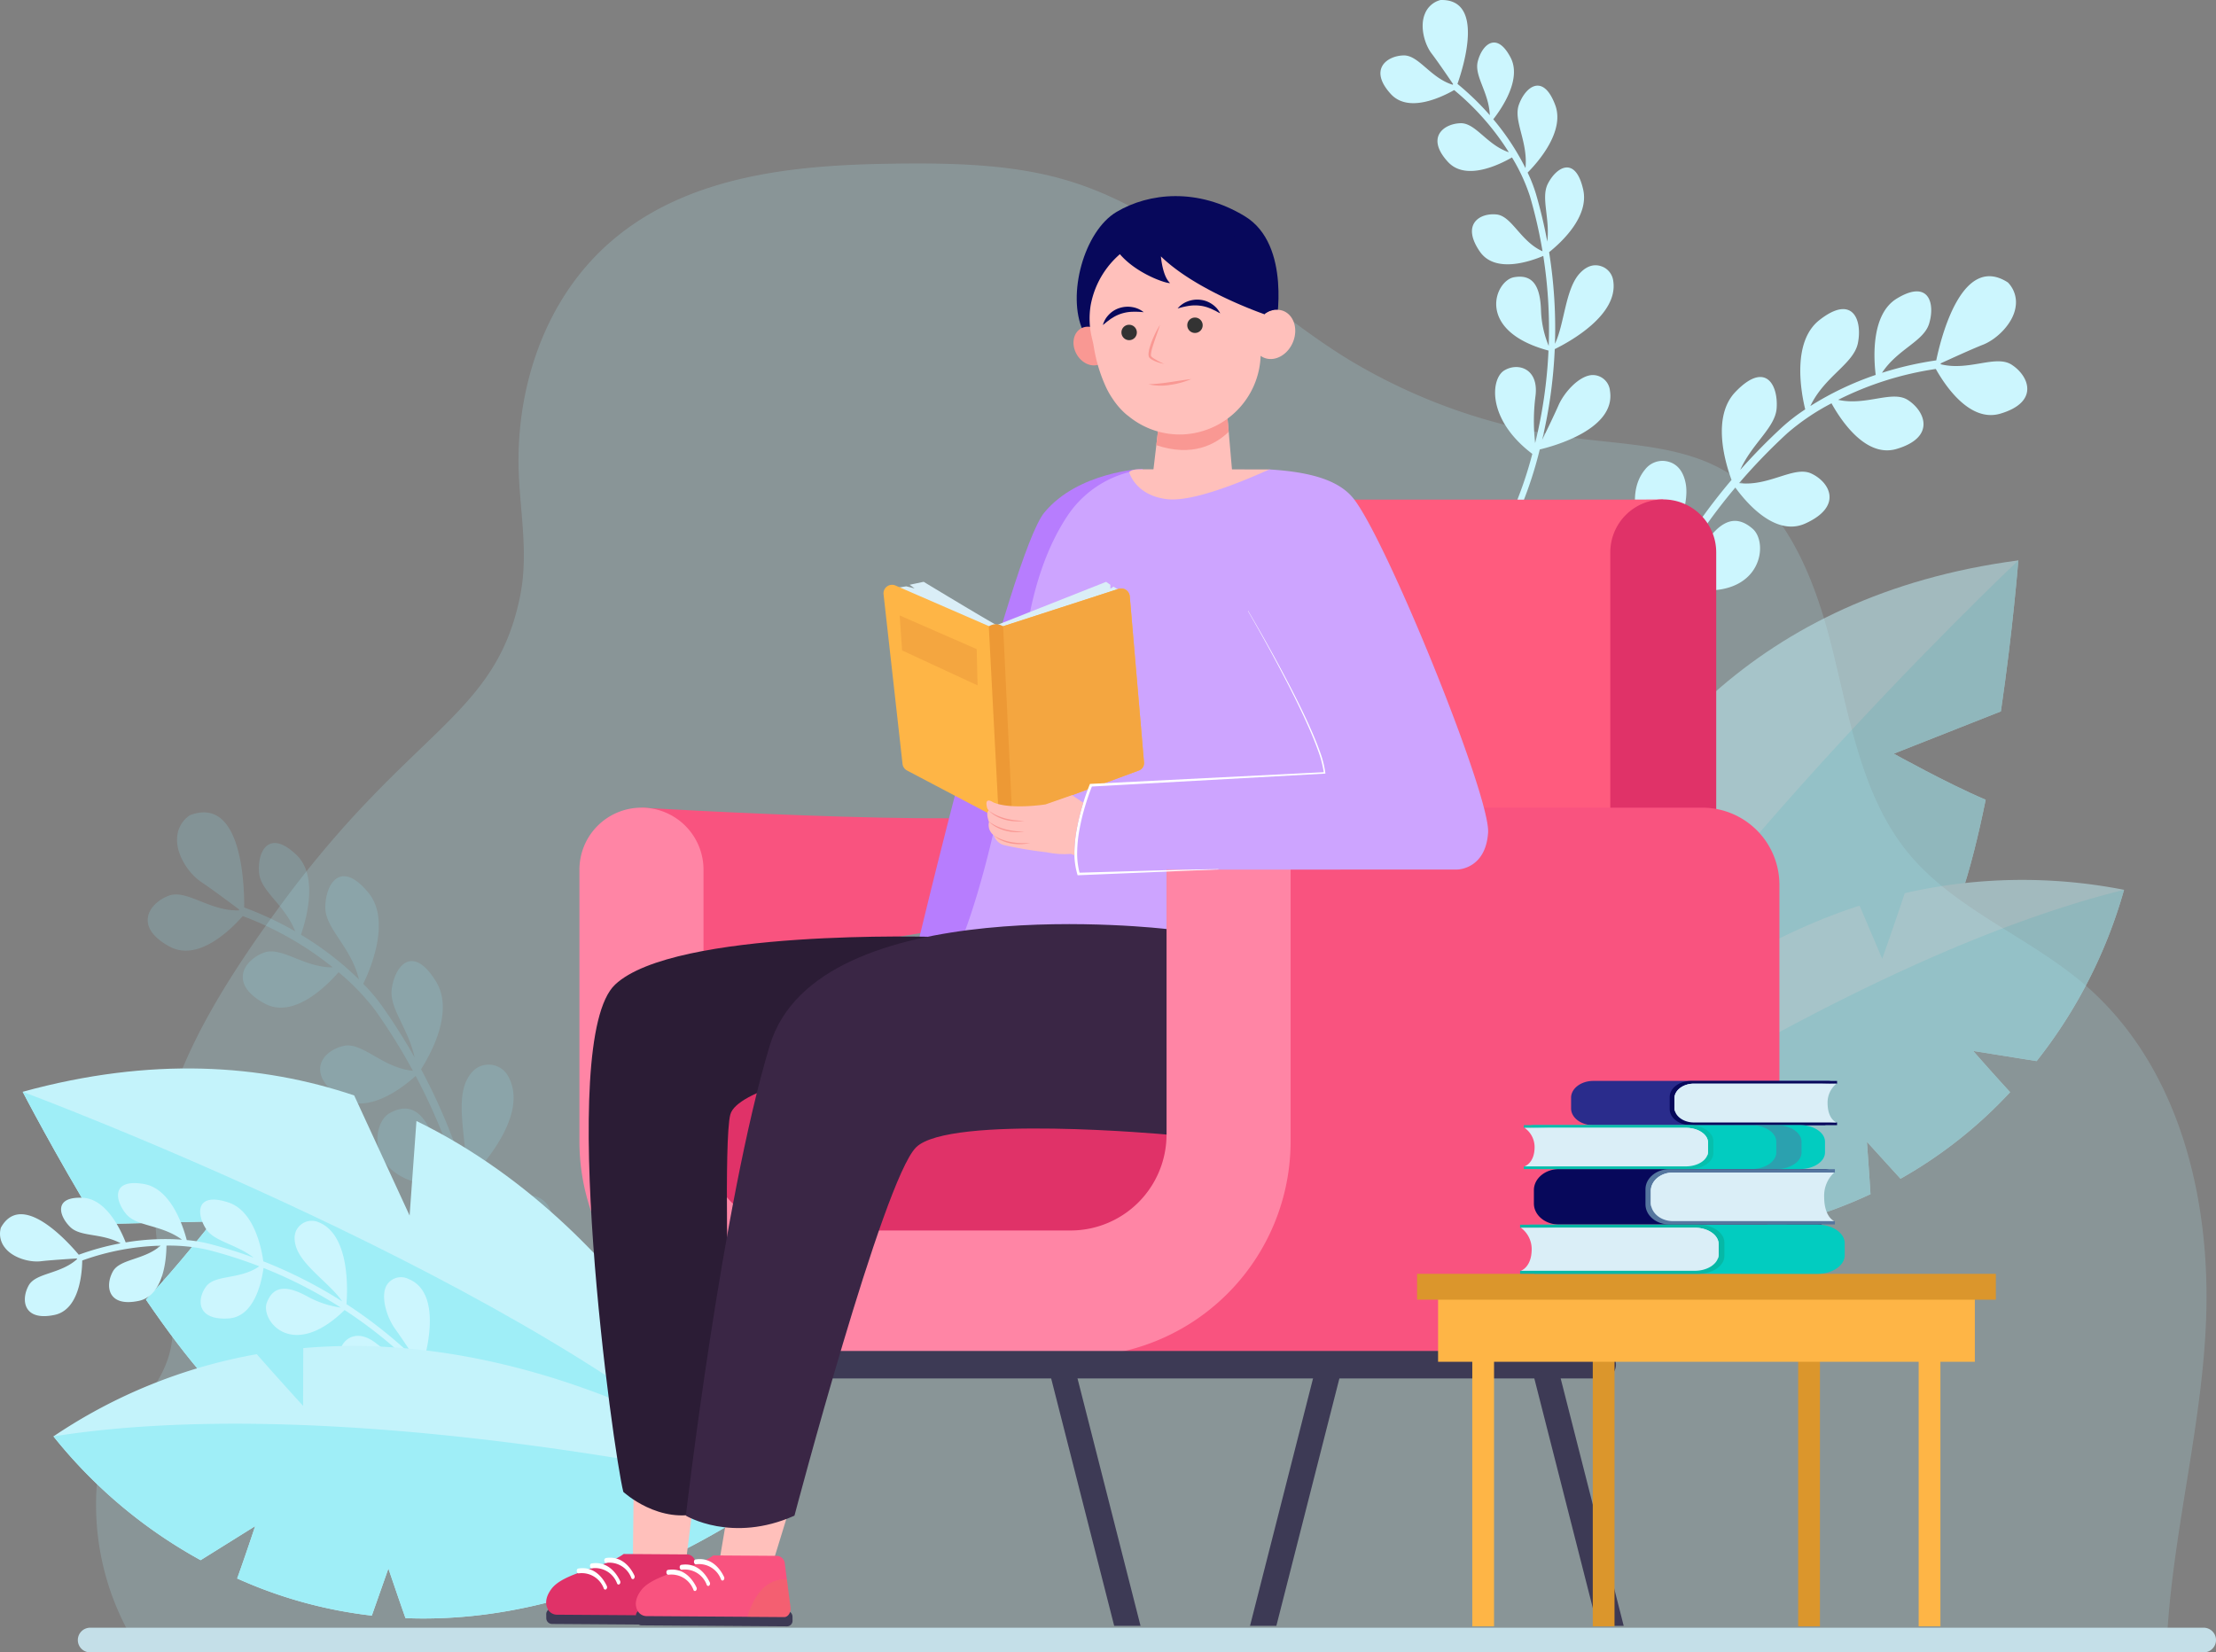 <svg xmlns="http://www.w3.org/2000/svg" width="398.282" height="297.029" viewBox="0 0 398.282 297.029">
  <rect x="0" y="0" width="398.282" height="297.029" fill="#808080" stroke="none"/>
  <g id="Grupo_62678" data-name="Grupo 62678" transform="translate(-159.006 -149.044)">
    <path id="Trazado_110541" data-name="Trazado 110541" d="M630.612,582H263.969a47.806,47.806,0,0,1-5.2-29.117c1.1-7.594,16.335-15.018,12.745-28.848-6.8-26.208-.761-44.112,19.9-72.264,23.453-31.951,38.6-33.72,43.092-55.532,1.544-7.5.083-14.8-.214-22.183-.591-14.681,4.29-31.283,16.885-41.965,13.8-11.7,32.866-13.466,50-13.711,10.469-.15,21.034.023,30.671,2.713,20.4,5.693,34.138,21.778,51.547,32.461a103.615,103.615,0,0,0,40.681,14.129c8.381,1.1,17.223,1.331,24.581,4.69,12.6,5.753,18.212,19.367,21.542,32.543s5.448,27.333,14.015,37.6c8.243,9.875,21.426,14.846,31.3,23.243,15.294,13,21.727,33.605,22.1,54.4C637.987,540.726,631.965,561.44,630.612,582Z" transform="translate(-82.046 -139.908)" fill="#b3ebf5" opacity="0.2"/>
    <path id="Trazado_110542" data-name="Trazado 110542" d="M319.5,990.687c9.275-3.511,9.775,12.322,9.745,16.588a61.433,61.433,0,0,1,9.166,4.289c-1.881-4.838-6.2-7.139-6.492-10.531-.328-3.8,1.721-7.958,6.7-3.229,3.949,3.747,1.864,11.368.827,14.373a55.855,55.855,0,0,1,10.417,8.03c-1.4-5.894-6.107-9.141-6.041-13.03.073-4.255,2.8-8.542,7.735-2.574,4.081,4.933.466,13.553-.911,16.4a33.413,33.413,0,0,1,3.323,3.912,108.9,108.9,0,0,1,5.907,9.327c-1.117-5.219-4.6-8.838-4.11-12.352.593-4.217,3.807-8.042,7.946-1.321,3.275,5.317-.821,12.864-2.675,15.786a107.59,107.59,0,0,1,7.948,19.051c.574-4.971-1.82-12.457.125-16.812,1.276-2.857,3.262-3.22,4.714-3.017a4,4,0,0,1,2.949,2.192c3.625,6.848-4.792,16.114-7.44,18.778a108.524,108.524,0,0,1,3.964,20.22c.317-2.568.779-6.447.939-8.473.252-3.193,2.062-7.387,4.5-8.753q.153-.085.3-.156a3.9,3.9,0,0,1,5.089,2c4.1,7.712-7.984,15.911-10.637,17.589,0,.04.007.082.01.122,1.116,14.72-1.119,24.512-1.214,24.922l-1.318-.364a88.528,88.528,0,0,0,1.256-23.2c-12.264-4.013-14.324-12.918-12.1-15.651,2.3-2.825,7.373-3.035,8.581,3.34a43.954,43.954,0,0,0,3.326,9.813,106.737,106.737,0,0,0-3.928-20.651c-17.121,1.178-16.518-10.947-12.7-13.066,3.86-2.145,6.282.1,8.18,5.1a22.642,22.642,0,0,0,4.223,6.955,106.122,106.122,0,0,0-7.738-18.732c-2.427,2.183-8.978,7.286-13.812,3.71-6.041-4.469-2.81-8.274.862-9.108,3.376-.766,7.045,3.99,12.449,4.463a107.159,107.159,0,0,0-6.674-10.735,41.33,41.33,0,0,0-6.687-6.978c-2.2,2.53-8.122,8.448-13.3,5.624-6.508-3.546-3.713-7.775-.15-9.129,3.179-1.208,7.208,2.686,12.406,2.632a58.416,58.416,0,0,0-16.172-9.218c-2.3,2.607-8.094,8.24-13.172,5.473-6.508-3.546-3.712-7.775-.15-9.129,3.223-1.225,7.32,2.8,12.626,2.63l.046-.157c-1.625-1.219-5.081-3.793-6.792-4.926-2.284-1.512-4.546-4.956-4.36-7.9A5.145,5.145,0,0,1,319.5,990.687Z" transform="translate(-126.35 -695.109)" fill="#93e3f1" opacity="0.2"/>
    <path id="Trazado_110543" data-name="Trazado 110543" d="M216.616,1282.837l-20.682.487c-7.717-12.7-13.454-23.789-13.454-23.789,23.117-6.353,42.909-4.966,59.584.658l9.96,21.59,1.23-16.995c41.59,20.25,60.287,66.01,60.287,66.01s-72.2-4.658-87.738-11.109c-6-2.49-13.823-12.026-21.17-22.795C209.924,1291.419,216.616,1282.837,216.616,1282.837Z" transform="translate(-19.399 -914.233)" fill="#c4f3fb"/>
    <path id="Trazado_110544" data-name="Trazado 110544" d="M182.48,1279.5s93.91,34.984,131.061,71.263c0,0-72.2-4.658-87.738-11.109-6-2.49-13.823-12.026-21.17-22.795,5.291-5.474,11.983-14.057,11.983-14.057l-20.682.487C188.216,1290.587,182.48,1279.5,182.48,1279.5Z" transform="translate(-19.399 -934.199)" fill="#9feef7"/>
    <path id="Trazado_110545" data-name="Trazado 110545" d="M159.164,1382.056c3.686-6.689,11.886,2.347,14,4.864a47.391,47.391,0,0,1,7.518-2.061c-3.519-1.9-7.2-1.092-9.066-2.935-2.092-2.067-2.964-5.526,2.32-5.24,4.187.226,6.77,5.737,7.662,8.017a43.013,43.013,0,0,1,10.119-.491c-3.763-2.759-8.147-2.312-10.05-4.626-2.082-2.532-2.625-6.406,3.251-5.371,4.857.856,7.042,7.716,7.653,10.07a25.75,25.75,0,0,1,3.9.635,83.807,83.807,0,0,1,8.122,2.521c-3.261-2.5-7.114-2.885-8.578-5.193-1.758-2.77-1.783-6.617,4-4.742,4.576,1.484,5.942,7.954,6.314,10.594a82.894,82.894,0,0,1,14.174,7.205c-2.145-3.2-7.288-6.4-8.322-9.922-.679-2.312.305-3.517,1.258-4.123a3.082,3.082,0,0,1,2.824-.187c5.546,2.207,5.236,11.843,5.014,14.727a83.617,83.617,0,0,1,12.422,9.88c-1.1-1.665-2.763-4.17-3.68-5.438-1.447-2-2.479-5.362-1.731-7.381.031-.084.065-.165.1-.242a3,3,0,0,1,3.984-1.366c6.255,2.477,3.263,13.317,2.545,15.626l.067.067a68.911,68.911,0,0,1,11.733,15.222l-.954.444a68.2,68.2,0,0,0-10.847-14.231c-9.2,3.769-14.851-.425-14.911-3.14-.062-2.8,2.808-5.46,6.7-2.325a33.857,33.857,0,0,0,6.851,4.094,82.234,82.234,0,0,0-12.616-10.15c-9.453,9.238-15.154,1.826-13.976-1.321,1.193-3.185,3.732-3.08,7.346-1.09a17.44,17.44,0,0,0,5.95,1.971,81.762,81.762,0,0,0-13.892-7.123c-.333,2.492-1.627,8.755-6.248,9.071-5.775.4-5.78-3.45-4.043-5.772,1.6-2.135,6.124-1.177,9.53-3.6a82.5,82.5,0,0,0-9.275-2.964,31.84,31.84,0,0,0-7.406-.754c-.027,2.583-.545,9.01-4.994,9.94-5.587,1.169-6.06-2.706-4.647-5.279,1.261-2.3,5.568-2.023,8.591-4.65a45.011,45.011,0,0,0-14.088,2.667c-.047,2.678-.632,8.873-4.992,9.786-5.587,1.169-6.06-2.706-4.647-5.279,1.279-2.328,5.691-2.013,8.718-4.761l-.051-.115c-1.562.1-4.874.312-6.443.5-2.094.254-5.141-.637-6.5-2.459A3.963,3.963,0,0,1,159.164,1382.056Z" transform="translate(0 -1012.326)" fill="#ccf6fe"/>
    <path id="Trazado_110546" data-name="Trazado 110546" d="M214.355,1558.926a94.84,94.84,0,0,1,36.544-14.777c3.74,4.272,8.323,9.29,8.323,9.29l.028-10.383c46.462-4.061,86.336,25.516,86.336,25.516-26.253,18.115-49.056,23.76-67.959,23.027-1.268-3.58-3.073-8.923-3.073-8.923l-2.981,8.465a81.337,81.337,0,0,1-24.2-6.675c1.583-4.393,3.233-9.407,3.233-9.407l-9.8,6.116A88.037,88.037,0,0,1,214.355,1558.926Z" transform="translate(-45.74 -1151.681)" fill="#c4f3fb"/>
    <path id="Trazado_110547" data-name="Trazado 110547" d="M277.628,1658.128c-1.268-3.58-3.073-8.922-3.073-8.922l-2.981,8.465a81.33,81.33,0,0,1-24.2-6.675c1.583-4.393,3.233-9.407,3.233-9.407l-9.8,6.117a88.036,88.036,0,0,1-26.453-22.25c53.976-8.527,131.231,9.646,131.231,9.646C319.333,1653.216,296.53,1658.861,277.628,1658.128Z" transform="translate(-45.74 -1218.211)" fill="#9feef7"/>
    <path id="Trazado_110548" data-name="Trazado 110548" d="M1862.258,436.173c-8.235-5.324-12.016,9.878-12.875,14.008a60.776,60.776,0,0,0-9.754,2.239c2.825-4.286,7.479-5.611,8.468-8.83,1.11-3.609-.007-8.051-5.809-4.517-4.6,2.8-4.168,10.6-3.792,13.723a55.218,55.218,0,0,0-11.742,5.595c2.578-5.407,7.808-7.566,8.553-11.339.815-4.128-.926-8.84-6.942-4.1-4.973,3.92-3.273,13-2.533,16.04a33,33,0,0,0-4.027,3.09,107.565,107.565,0,0,0-7.653,7.787c2.166-4.813,6.291-7.586,6.544-11.086.3-4.2-2.006-8.567-7.407-2.931-4.273,4.459-1.885,12.607-.7,15.817a106.417,106.417,0,0,0-11.649,16.762c.48-4.925,4.353-11.664,3.38-16.279-.638-3.027-2.483-3.792-3.929-3.9a3.958,3.958,0,0,0-3.307,1.505c-4.93,5.866,1.278,16.576,3.283,19.7a107.346,107.346,0,0,0-8.042,18.723c.229-2.549.589-6.395.856-8.386.421-3.139-.456-7.57-2.53-9.4q-.13-.114-.259-.213a3.853,3.853,0,0,0-5.337.877c-5.567,6.6,4.406,17.043,6.621,19.218l-.035.116c-4.144,14-4.022,23.93-4.015,24.345l1.349-.078a87.554,87.554,0,0,1,3.616-22.686c12.692-1.327,16.537-9.507,14.954-12.613-1.635-3.209-6.5-4.469-8.991,1.443a43.456,43.456,0,0,1-5.259,8.794,105.549,105.549,0,0,1,8.1-19.146c16.306,4.7,18.248-7.145,15-9.987-3.285-2.877-6.094-1.214-8.971,3.232a22.393,22.393,0,0,1-5.531,5.845,104.95,104.95,0,0,1,11.38-16.5c1.892,2.616,7.162,8.912,12.58,6.461,6.771-3.063,4.439-7.414,1.063-8.984-3.1-1.443-7.641,2.39-12.964,1.724a105.955,105.955,0,0,1,8.688-8.989,40.866,40.866,0,0,1,7.917-5.354c1.6,2.9,6.094,9.857,11.69,8.206,7.03-2.073,5.208-6.743,2.046-8.794-2.822-1.829-7.527,1.1-12.542-.038a57.785,57.785,0,0,1,17.553-5.546c1.68,3,6.109,9.651,11.594,8.033,7.029-2.074,5.208-6.744,2.046-8.794-2.861-1.855-7.66,1.182-12.754-.085l-.012-.162c1.825-.84,5.7-2.609,7.592-3.348,2.522-.986,5.427-3.845,5.861-6.734A5.088,5.088,0,0,0,1862.258,436.173Z" transform="translate(-1342.374 -236.358)" fill="#ccf6fe"/>
    <path id="Trazado_110549" data-name="Trazado 110549" d="M1598.89,149.047c7.925-.241,4.183,11.858,3.05,15.076a49.13,49.13,0,0,1,5.813,5.628c-.162-4.147-2.829-7.009-2.167-9.65.742-2.961,3.371-5.568,5.909-.7,2.01,3.86-1.55,9.079-3.116,11.081a44.638,44.638,0,0,1,5.785,8.781c.478-4.819-2.238-8.5-1.176-11.422,1.162-3.2,4.338-5.73,6.517.067,1.8,4.791-3.175,10.367-4.956,12.158a26.679,26.679,0,0,1,1.494,3.822,87.01,87.01,0,0,1,2.038,8.588c.514-4.236-1.18-7.88.108-10.407,1.546-3.033,4.971-5.089,6.351,1.069,1.092,4.872-3.968,9.511-6.13,11.238a86.044,86.044,0,0,1,1.05,16.469c1.728-3.608,1.866-9.891,4.47-12.677,1.708-1.828,3.3-1.586,4.349-1.054a3.2,3.2,0,0,1,1.659,2.424c.958,6.12-7.817,10.935-10.512,12.26a86.752,86.752,0,0,1-2.266,16.317c.908-1.859,2.267-4.671,2.915-6.161,1.022-2.348,3.481-5.048,5.681-5.446.092-.017.181-.03.269-.039a3.114,3.114,0,0,1,3.326,2.838c1.09,6.9-10.177,9.951-12.619,10.529-.008.031-.016.064-.024.1a71.482,71.482,0,0,1-7.4,18.524l-.9-.618a70.8,70.8,0,0,0,6.986-17.209c-8.227-6.225-7.466-13.492-5.072-14.98,2.474-1.537,6.363-.376,5.618,4.758a35.138,35.138,0,0,0-.039,8.284,85.337,85.337,0,0,0,2.4-16.633c-13.25-3.564-9.638-12.574-6.2-13.183,3.476-.617,4.724,1.707,4.856,5.987a18.1,18.1,0,0,0,1.382,6.356,84.85,84.85,0,0,0-.974-16.174c-2.4,1.019-8.683,3.172-11.407-.789-3.4-4.95.029-6.986,3.022-6.661,2.751.3,4.287,4.849,8.249,6.613a85.711,85.711,0,0,0-2.251-9.852,33.068,33.068,0,0,0-3.24-7.015c-2.322,1.34-8.339,4.273-11.521.79-4-4.374-.783-6.844,2.262-6.94,2.717-.086,4.75,3.905,8.694,5.218a46.7,46.7,0,0,0-9.827-11.176c-2.417,1.373-8.263,4.124-11.382.71-4-4.374-.783-6.844,2.262-6.94,2.756-.087,4.805,4.021,8.86,5.273l.076-.107c-.911-1.344-2.854-4.189-3.853-5.491-1.333-1.737-2.147-4.93-1.239-7.11A4.114,4.114,0,0,1,1598.89,149.047Z" transform="translate(-1180.984)" fill="#ccf6fe"/>
    <g id="Grupo_62657" data-name="Grupo 62657" transform="translate(423.622 249.779)" opacity="0.5">
      <path id="Trazado_110550" data-name="Trazado 110550" d="M1783.371,764.028l19.243-7.6c2.167-14.7,3.138-27.148,3.138-27.148-23.768,3.139-41.46,12.115-54.635,23.782l-.776,23.763-7.745-15.178c-30.436,34.831-29.856,84.259-29.856,84.259s64.7-32.375,76.506-44.36c4.556-4.627,8.055-16.456,10.634-29.234C1792.875,769.332,1783.371,764.028,1783.371,764.028Z" transform="translate(-1707.612 -729.284)" fill="#c4f3fb"/>
      <path id="Trazado_110551" data-name="Trazado 110551" d="M1805.755,729.284s-72.9,68.755-93.012,116.627c0,0,64.7-32.375,76.506-44.36,4.557-4.627,8.055-16.456,10.634-29.234-7-2.985-16.508-8.288-16.508-8.288l19.243-7.6C1804.784,741.728,1805.755,729.284,1805.755,729.284Z" transform="translate(-1707.615 -729.284)" fill="#9feef7"/>
      <path id="Trazado_110552" data-name="Trazado 110552" d="M1800.349,1061.908a94.852,94.852,0,0,0-39.415.6c-1.783,5.391-4.053,11.8-4.053,11.8l-4.066-9.554c-44.382,14.331-69.608,57.088-69.608,57.088,31.233,6.477,54.436,2.807,71.565-5.22-.225-3.79-.64-9.415-.64-9.415l6.039,6.639a81.332,81.332,0,0,0,19.7-15.563c-3.167-3.431-6.638-7.408-6.638-7.408l11.4,1.825A88.014,88.014,0,0,0,1800.349,1061.908Z" transform="translate(-1683.207 -1002.693)" fill="#c4f3fb"/>
      <path id="Trazado_110553" data-name="Trazado 110553" d="M1754.772,1125.078c-.225-3.79-.64-9.415-.64-9.415l6.039,6.639a81.332,81.332,0,0,0,19.7-15.563c-3.167-3.431-6.638-7.408-6.638-7.408l11.4,1.825a88.014,88.014,0,0,0,15.713-30.787c-53.042,13.14-117.142,59.93-117.142,59.93C1714.44,1136.775,1737.643,1133.1,1754.772,1125.078Z" transform="translate(-1683.207 -1011.153)" fill="#9feef7"/>
    </g>
    <path id="Rectángulo_6404" data-name="Rectángulo 6404" d="M2.218,0H382.075a2.218,2.218,0,0,1,2.218,2.218v0a2.218,2.218,0,0,1-2.218,2.218H2.218A2.218,2.218,0,0,1,0,2.218v0A2.218,2.218,0,0,1,2.218,0Z" transform="translate(557.288 446.073) rotate(180)" fill="#c4dfe8"/>
    <g id="Grupo_62673" data-name="Grupo 62673" transform="translate(257.165 184.296)">
      <rect id="Rectángulo_6405" data-name="Rectángulo 6405" width="105.051" height="43.209" transform="translate(120.075 188.809) rotate(180)" fill="#e03268"/>
      <path id="Trazado_110554" data-name="Trazado 110554" d="M1379.9,666.172c-1.309.092-105.251,0-105.251,0v98.614h67.379l36.07-36.042Z" transform="translate(-1179.118 -611.646)" fill="#ff5b7e"/>
      <path id="Trazado_110555" data-name="Trazado 110555" d="M822.511,982.762s72.087,4.3,72.087,0v18.751s-35.255,6.319-39.222,6.319-22.438,9.783-24.886,10.6-7.707-21.027-7.979-21.214S822.511,982.762,822.511,982.762Z" transform="translate(-805.38 -872.83)" fill="#f9537f"/>
      <path id="Rectángulo_6406" data-name="Rectángulo 6406" d="M9.519,0h0a9.519,9.519,0,0,1,9.519,9.519V64.91a9.519,9.519,0,0,1-9.519,9.519h0A9.518,9.518,0,0,1,0,64.91V9.519A9.519,9.519,0,0,1,9.519,0Z" transform="translate(210.297 128.955) rotate(180)" fill="#e03268"/>
      <path id="Trazado_110556" data-name="Trazado 110556" d="M1316.87,985.31H1402a13.865,13.865,0,0,1,13.87,13.86v48.863a35.289,35.289,0,0,1-35.3,35.275l-87.649.537s6.084-1.619,7.085-3.369c4.126-7.213,14.7-25.756,14.7-26.412C1314.695,1053.249,1316.87,985.31,1316.87,985.31Z" transform="translate(-1194.216 -875.378)" fill="#f9537f"/>
      <path id="Trazado_110557" data-name="Trazado 110557" d="M781.158,996.452v47.616a17.253,17.253,0,0,0,17.26,17.246h48.7a17.253,17.253,0,0,0,17.26-17.246V996.452a11.146,11.146,0,0,1,11.15-11.142h0a11.147,11.147,0,0,1,11.151,11.142v48.843a38.735,38.735,0,0,1-38.75,38.72H797.607a38.735,38.735,0,0,1-38.75-38.72V996.452a11.146,11.146,0,0,1,11.151-11.142h0A11.146,11.146,0,0,1,781.158,996.452Z" transform="translate(-752.876 -875.378)" fill="#ff85a5"/>
      <path id="Trazado_110558" data-name="Trazado 110558" d="M825.418,1684.317l-1.773,14.226-9.546.74.148-13.192Z" transform="translate(-798.527 -1453.031)" fill="#ffc0bb"/>
      <g id="Grupo_62661" data-name="Grupo 62661" transform="translate(0 244.094)">
        <path id="Trazado_110559" data-name="Trazado 110559" d="M725.56,1817.327l26.079.176a1,1,0,0,0,1.023-1l-.007-.75a1.04,1.04,0,0,0-1.041-1.015l-26.079-.175a1,1,0,0,0-1.023,1l.007.75A1.04,1.04,0,0,0,725.56,1817.327Z" transform="translate(-724.494 -1804.757)" fill="#3d3a55"/>
        <path id="Trazado_110560" data-name="Trazado 110560" d="M751.2,1759.662l1,7.7c.123.949-.413,1.807-1.126,1.8l-24.8-.167a1.841,1.841,0,0,1-1.629-1.142c-.354-.759-.433-1.9.664-3.425,2.193-3.051,9.482-3.75,13.027-6.343l11.553.078A1.538,1.538,0,0,1,751.2,1759.662Z" transform="translate(-724.407 -1758.088)" fill="#e03268"/>
        <g id="Grupo_62658" data-name="Grupo 62658" transform="translate(10.451 0.661)">
          <path id="Trazado_110561" data-name="Trazado 110561" d="M789.873,1765.713h0a.507.507,0,0,0,.136-.626c-.5-1.058-2.041-3.634-5.133-3.128a.424.424,0,0,0-.265.5v.008c.031.232.194.385.367.357a4.207,4.207,0,0,1,4.487,2.713A.287.287,0,0,0,789.873,1765.713Z" transform="translate(-784.605 -1761.895)" fill="#fff"/>
        </g>
        <g id="Grupo_62659" data-name="Grupo 62659" transform="translate(7.884 1.634)">
          <path id="Trazado_110562" data-name="Trazado 110562" d="M775.087,1771.317h0a.507.507,0,0,0,.136-.626c-.5-1.057-2.041-3.634-5.133-3.128-.179.029-.3.26-.265.5v.008c.032.232.194.385.367.357a4.207,4.207,0,0,1,4.487,2.713A.287.287,0,0,0,775.087,1771.317Z" transform="translate(-769.819 -1767.498)" fill="#fff"/>
        </g>
        <g id="Grupo_62660" data-name="Grupo 62660" transform="translate(5.497 2.542)">
          <path id="Trazado_110563" data-name="Trazado 110563" d="M761.336,1776.547h0a.507.507,0,0,0,.135-.626c-.5-1.057-2.041-3.634-5.133-3.127-.178.029-.3.26-.265.5v.008c.031.232.194.385.367.357a4.208,4.208,0,0,1,4.487,2.713A.286.286,0,0,0,761.336,1776.547Z" transform="translate(-756.068 -1772.728)" fill="#fff"/>
        </g>
        <path id="Trazado_110564" data-name="Trazado 110564" d="M839.871,1789.6c1.9-6.2,5.261-6.866,7.1-6.71l.643,4.952c.123.949-.412,1.807-1.126,1.8Z" transform="translate(-819.825 -1778.569)" fill="#e87b50" opacity="0.3" style="mix-blend-mode: multiply;isolation: isolate"/>
      </g>
      <path id="Trazado_110565" data-name="Trazado 110565" d="M917.689,1686.063l-4.22,13.727-9.715.067,1.692-10.021Z" transform="translate(-872.617 -1454.473)" fill="#ffc0bb"/>
      <path id="Trazado_110566" data-name="Trazado 110566" d="M1309.467,375.49s2.9-14.632-5.578-19.778-17.218-4.236-23.058-.772-8.969,14.941-6.039,21.335l19.566-6.885Z" transform="translate(-1178.317 -352.097)" fill="#07085b"/>
      <g id="Grupo_62665" data-name="Grupo 62665" transform="translate(16.116 244.348)">
        <path id="Trazado_110567" data-name="Trazado 110567" d="M818.387,1818.791l26.079.176a1,1,0,0,0,1.023-1l-.007-.75a1.039,1.039,0,0,0-1.041-1.015l-26.079-.176a1,1,0,0,0-1.023,1l.007.75A1.039,1.039,0,0,0,818.387,1818.791Z" transform="translate(-817.32 -1806.221)" fill="#3d3a55"/>
        <path id="Trazado_110568" data-name="Trazado 110568" d="M844.025,1761.128l1,7.7c.123.949-.413,1.807-1.126,1.8l-24.8-.167a1.842,1.842,0,0,1-1.629-1.142c-.354-.759-.433-1.9.664-3.425,2.193-3.051,9.482-3.75,13.027-6.343l11.552.078A1.537,1.537,0,0,1,844.025,1761.128Z" transform="translate(-817.233 -1759.553)" fill="#f9537f"/>
        <g id="Grupo_62662" data-name="Grupo 62662" transform="translate(10.451 0.661)">
          <path id="Trazado_110569" data-name="Trazado 110569" d="M882.7,1767.178h0a.506.506,0,0,0,.136-.626c-.5-1.058-2.041-3.634-5.133-3.128-.179.029-.3.26-.265.5v.007c.032.232.194.385.367.357a4.208,4.208,0,0,1,4.487,2.714A.286.286,0,0,0,882.7,1767.178Z" transform="translate(-877.432 -1763.359)" fill="#fff"/>
        </g>
        <g id="Grupo_62663" data-name="Grupo 62663" transform="translate(7.884 1.634)">
          <path id="Trazado_110570" data-name="Trazado 110570" d="M867.915,1772.782h0a.507.507,0,0,0,.136-.626c-.5-1.057-2.041-3.634-5.133-3.128-.178.029-.3.26-.265.5v.007c.031.232.194.385.367.357a4.207,4.207,0,0,1,4.487,2.713A.287.287,0,0,0,867.915,1772.782Z" transform="translate(-862.647 -1768.963)" fill="#fff"/>
        </g>
        <g id="Grupo_62664" data-name="Grupo 62664" transform="translate(5.497 2.542)">
          <path id="Trazado_110571" data-name="Trazado 110571" d="M854.162,1778.011h0a.507.507,0,0,0,.135-.626c-.5-1.057-2.041-3.634-5.133-3.127-.179.029-.3.26-.265.5v.008c.031.232.194.385.367.357a4.207,4.207,0,0,1,4.487,2.713A.287.287,0,0,0,854.162,1778.011Z" transform="translate(-848.894 -1774.192)" fill="#fff"/>
        </g>
        <path id="Trazado_110572" data-name="Trazado 110572" d="M932.7,1791.066c1.9-6.2,5.261-6.866,7.1-6.71l.643,4.952c.123.95-.413,1.807-1.126,1.8Z" transform="translate(-912.651 -1780.034)" fill="#e87b50" opacity="0.3" style="mix-blend-mode: multiply;isolation: isolate"/>
      </g>
      <path id="Trazado_110573" data-name="Trazado 110573" d="M1364.337,563.537l1.418,16.339-14.833-.689,1.71-14.469Z" transform="translate(-1242.153 -526.829)" fill="#ffc0bb"/>
      <path id="Trazado_110574" data-name="Trazado 110574" d="M1356.089,571.6l.813-6.881,11.705-1.181.491,5.658C1366.771,571.449,1362.586,573.786,1356.089,571.6Z" transform="translate(-1246.423 -526.829)" fill="#f99893"/>
      <path id="Trazado_110575" data-name="Trazado 110575" d="M1276.12,489.528c.892,1.793.419,3.809-1.057,4.5s-3.395-.2-4.286-1.991-.419-3.809,1.057-4.5S1275.229,487.735,1276.12,489.528Z" transform="translate(-1175.549 -463.829)" fill="#f99893"/>
      <path id="Trazado_110576" data-name="Trazado 110576" d="M1291.178,419.947a14.85,14.85,0,0,1-1.353-2.444,27.9,27.9,0,0,1-2.045-6.976c-.078-.468-.183-.93-.3-1.39a14.988,14.988,0,0,1-.264-5.931,15.9,15.9,0,0,1,31.488,1.338,3.508,3.508,0,0,1,3.064-.423c1.93.7,2.766,3.168,1.867,5.513s-3.193,3.679-5.124,2.98a3.061,3.061,0,0,1-.736-.391,14.637,14.637,0,0,1-13.883,14.125,14.476,14.476,0,0,1-9.883-3.3,7.2,7.2,0,0,1-.566-.455A13.463,13.463,0,0,1,1291.178,419.947Z" transform="translate(-1189.361 -383.514)" fill="#ffc0bb"/>
      <path id="Trazado_110577" data-name="Trazado 110577" d="M1388.132,479.254a1.384,1.384,0,1,0,1.317-1.406A1.369,1.369,0,0,0,1388.132,479.254Z" transform="translate(-1272.901 -456.015)" fill="#333"/>
      <path id="Trazado_110578" data-name="Trazado 110578" d="M1319.982,486.722a1.384,1.384,0,1,0,1.317-1.406A1.368,1.368,0,0,0,1319.982,486.722Z" transform="translate(-1216.583 -462.187)" fill="#333"/>
      <path id="Trazado_110579" data-name="Trazado 110579" d="M1378.134,460.863a14.533,14.533,0,0,1,2.023-.472,7.22,7.22,0,0,1,1.922-.041,6.656,6.656,0,0,1,1.848.476c.319.1.6.281.92.411.312.151.6.343.949.491a5.69,5.69,0,0,0-.614-.9,4.7,4.7,0,0,0-.837-.732,4.547,4.547,0,0,0-2.144-.8,4.789,4.789,0,0,0-2.273.293A4.254,4.254,0,0,0,1378.134,460.863Z" transform="translate(-1264.641 -440.661)" fill="#07085b"/>
      <path id="Rectángulo_6407" data-name="Rectángulo 6407" d="M2.473,0H162.74a2.472,2.472,0,0,1,2.472,2.472v0a2.473,2.473,0,0,1-2.473,2.473H2.472A2.472,2.472,0,0,1,0,2.473v0A2.473,2.473,0,0,1,2.473,0Z" transform="translate(192.279 212.534) rotate(180)" fill="#3d3a55"/>
      <path id="Trazado_110580" data-name="Trazado 110580" d="M1308.078,467.609a4.31,4.31,0,0,0-2.013-.908,4.791,4.791,0,0,0-2.289.141,4.483,4.483,0,0,0-1.943,1.191,4.6,4.6,0,0,0-.675.876,5.54,5.54,0,0,0-.423,1c.312-.212.557-.454.832-.66.291-.189.527-.423.821-.577a6.572,6.572,0,0,1,1.718-.816,7.187,7.187,0,0,1,1.893-.322A14.617,14.617,0,0,1,1308.078,467.609Z" transform="translate(-1200.679 -446.741)" fill="#07085b"/>
      <path id="Trazado_110581" data-name="Trazado 110581" d="M1335.213,387.048a2.446,2.446,0,0,1,1.578-.769l-.6-4.675-1.613-2.769s-6.179-7.381-6.394-7.562-4.8-2.469-5.077-2.585-6.524,1.043-6.524,1.043-11.132-1.774-9.043,3.768,10.272,8.18,10.676,7.915c-1.36-1.208-1.638-4.777-1.638-4.777C1322.531,382.44,1333.5,386.447,1335.213,387.048Z" transform="translate(-1206.088 -365.801)" fill="#07085b"/>
      <path id="Trazado_110582" data-name="Trazado 110582" d="M1350.068,485.314a16.479,16.479,0,0,0-1.061,1.977,15.464,15.464,0,0,0-.8,2.1,5.758,5.758,0,0,0-.215,1.133,2.064,2.064,0,0,0,.011.312c.006.054.022.113.033.168a.74.74,0,0,0,.084.181c.022.031.047.061.071.089l.06.051c.04.032.078.068.12.1.084.056.166.115.253.163a5.562,5.562,0,0,0,1.064.472,7.623,7.623,0,0,0,1.115.284,12.688,12.688,0,0,1-1.975-1.051c-.075-.051-.14-.109-.208-.164l-.094-.087-.046-.043a.071.071,0,0,0-.012-.023.832.832,0,0,1-.034-.42,5.887,5.887,0,0,1,.224-1.04c.2-.7.448-1.394.688-2.092S1349.841,486.026,1350.068,485.314Z" transform="translate(-1239.729 -462.186)" fill="#f99893"/>
      <path id="Trazado_110583" data-name="Trazado 110583" d="M1146.88,634.458s-11.615.49-17.687,7.879-23.292,79.87-23.292,79.87l19.367-2.069s25.184-34.431,25.184-35.317S1146.88,634.458,1146.88,634.458Z" transform="translate(-1039.67 -585.438)" fill="#b77dfe"/>
      <path id="Trazado_110584" data-name="Trazado 110584" d="M1349.851,634.977s-22.233-.044-22.577-.021-2.049-.159-2.677.5a4.29,4.29,0,0,0,1.381,6.051c3.093,1.773-3.481,1.847,4.908,3.325s5.875,3.473,12.234.887,7.178-1.478,7.4-3.768A35.393,35.393,0,0,0,1349.851,634.977Z" transform="translate(-1219.814 -585.843)" fill="#ffc0bb"/>
      <path id="Trazado_110585" data-name="Trazado 110585" d="M1160.613,668.017c1.29-11.632,4.41-19.433,7.908-24.659a18.919,18.919,0,0,1,11.027-7.768c.02.077,1.127,4.21,6.84,4.869,5.768.665,18.192-5.359,18.413-5.345h0c6.418.4,11.969,1.6,14.86,4.976,5.767,6.724,24.845,53.675,24.4,60.307s-5.546,6.632-5.546,6.632l-52.248.024v12.017l-37.9,2.589C1149.426,720.958,1156.959,700.969,1160.613,668.017Z" transform="translate(-1074.765 -585.978)" fill="#cda4ff"/>
      <g id="Grupo_62666" data-name="Grupo 62666" transform="translate(60.636 69.334)">
        <path id="Trazado_110586" data-name="Trazado 110586" d="M1102.506,759.6c-.333.012-13.8-8.141-13.8-8.141l-2.516.534.893.658-1.5-.377-2.448.377s8.091,9.542,8.227,9.814a34.771,34.771,0,0,0,3.944,1.766C1095.578,764.37,1102.506,759.6,1102.506,759.6Z" transform="translate(-1081.492 -751.462)" fill="#daeef7"/>
        <path id="Trazado_110587" data-name="Trazado 110587" d="M1213.456,753.093l-1.224-.764-.561.382V752l-.765-.534-19.582,7.745s6.272,3.974,6.476,3.822,11.372-2.191,11.575-2.5S1213.456,753.093,1213.456,753.093Z" transform="translate(-1170.899 -751.462)" fill="#daeef7"/>
        <path id="Trazado_110588" data-name="Trazado 110588" d="M1115.919,755.274l-22.194,7.182-17.9-7.787a1.54,1.54,0,0,0-2.146,1.582l3.409,30.483a1.539,1.539,0,0,0,.813,1.19l17.184,9.052,15.565-5.758.4-.589,2.018-.306,6.526-2.414a1.381,1.381,0,0,0,.9-1.413l-2.566-29.89A1.54,1.54,0,0,0,1115.919,755.274Z" transform="translate(-1073.672 -754.005)" fill="#feb546"/>
        <path id="Trazado_110589" data-name="Trazado 110589" d="M1211.376,758.407a1.541,1.541,0,0,1,2.009,1.333l2.563,29.85a1.433,1.433,0,0,1-.931,1.467l-6.489,2.4-2.018.306-.4.589-10.469,3.873c-2.408-.464-4.8-.912-4.8-.912l-1.66-31.724Z" transform="translate(-1169.128 -757.139)" fill="#f4a640"/>
        <path id="Trazado_110590" data-name="Trazado 110590" d="M1104.221,792.339l-13.84-6.048.442,6.284,13.564,6.284Z" transform="translate(-1087.48 -780.244)" fill="#f4a640"/>
      </g>
      <path id="Trazado_110591" data-name="Trazado 110591" d="M830.714,1118.784s-46.862-1.478-57.51,8.571-.3,84.249,1.479,91.184c0,0,6.507,6.048,14.2,3.684s4.732-35.465,4.732-35.465-.887-31.623.3-36.056,17.451-7.684,17.451-7.684,25.141-17.437,23.662-17.437S830.714,1118.784,830.714,1118.784Z" transform="translate(-760.813 -985.617)" fill="#2b1c35"/>
      <path id="Trazado_110592" data-name="Trazado 110592" d="M955.436,1106.765s-62.732-7.446-71.31,20.926-15.084,84.524-15.084,84.524,8.282,5.024,19.521,0c0,0,15.9-60.29,21.85-66.2s45.023-2.307,45.023-2.307Z" transform="translate(-843.932 -975.018)" fill="#3a2645"/>
      <path id="Trazado_110593" data-name="Trazado 110593" d="M1271.723,820.727a37.768,37.768,0,0,1,.962-4c.39-1.317.821-2.615,1.34-3.9l.058-.144.157-.008,41.858-2.1a18.521,18.521,0,0,0-.965-3.736c-.445-1.267-.952-2.512-1.483-3.748-1.069-2.469-2.241-4.893-3.453-7.3-2.434-4.8-5.024-9.529-7.72-14.191l.043-.025c2.729,4.645,5.352,9.354,7.821,14.143,1.229,2.4,2.42,4.817,3.508,7.284.541,1.235,1.058,2.481,1.515,3.752a18.146,18.146,0,0,1,1.022,3.932l.016.137-.142.008-41.831,2.321c-.481,1.206-.9,2.451-1.268,3.7a37.369,37.369,0,0,0-.948,3.953,24.3,24.3,0,0,0-.427,4.025,13.711,13.711,0,0,0,.425,3.811l12.389-.36,6.287-.176,6.289-.106,0,.06-6.284.249-6.284.268-12.567.521-.173.007-.051-.164a13.761,13.761,0,0,1-.532-4.118A24.772,24.772,0,0,1,1271.723,820.727Z" transform="translate(-1176.343 -707.02)" fill="#fff"/>
      <path id="Trazado_110594" data-name="Trazado 110594" d="M1185.261,795.735l1.6,33.426-2.449-.356-1.725-33.07A2.326,2.326,0,0,1,1185.261,795.735Z" transform="translate(-1103.129 -718.385)" fill="#ed9935"/>
      <g id="Grupo_62667" data-name="Grupo 62667" transform="translate(79.135 107.686)">
        <path id="Trazado_110595" data-name="Trazado 110595" d="M1181.437,973.657c3.106,1.367,9.407.375,9.407.375l4.771-1.659c.667.454,1.346.915,2.018,1.362-.067.218-.135.436-.2.655a37.824,37.824,0,0,0-.962,4,24.745,24.745,0,0,0-.436,4.106c0,.226.008.453.015.679l-.672-.25a15.19,15.19,0,0,1-4.318-.289,70.11,70.11,0,0,1-7.607-1.271,2.568,2.568,0,0,1-1.874-1.757,2.3,2.3,0,0,1-.89-2.425,1.158,1.158,0,0,1-.066-.159c-.447-1.395-.2-1.757.031-1.9a1.22,1.22,0,0,1-.326-.549C1179.81,972.512,1181.437,973.657,1181.437,973.657Z" transform="translate(-1180.226 -972.373)" fill="#ffc0bb"/>
        <path id="Trazado_110596" data-name="Trazado 110596" d="M1182.691,999.469a4.843,4.843,0,0,0,1.36,1.045,7.4,7.4,0,0,0,1.606.634,8.588,8.588,0,0,0,1.7.259c.286.021.574,0,.86.008.286-.022.571-.047.854-.081-.571-.027-1.137-.046-1.7-.117a12.914,12.914,0,0,1-1.657-.308,10.317,10.317,0,0,1-1.584-.563A6.88,6.88,0,0,1,1182.691,999.469Z" transform="translate(-1182.263 -994.765)" fill="#f99893"/>
        <path id="Trazado_110597" data-name="Trazado 110597" d="M1187.984,1014.1a4.846,4.846,0,0,0,1.438.935,7.439,7.439,0,0,0,1.651.505,8.568,8.568,0,0,0,1.72.123c.287,0,.573-.04.858-.06.283-.044.565-.091.844-.148-.572.017-1.137.043-1.7.016a12.879,12.879,0,0,1-1.677-.177,10.189,10.189,0,0,1-1.623-.437A6.876,6.876,0,0,1,1187.984,1014.1Z" transform="translate(-1186.637 -1006.857)" fill="#f99893"/>
        <path id="Trazado_110598" data-name="Trazado 110598" d="M1182.691,988.249a4.837,4.837,0,0,0,1.36,1.045,7.417,7.417,0,0,0,1.606.633,8.584,8.584,0,0,0,1.7.258c.286.021.574,0,.86.008.286-.022.571-.047.854-.081-.571-.027-1.137-.047-1.7-.117a12.946,12.946,0,0,1-1.657-.308,10.266,10.266,0,0,1-1.584-.563A6.892,6.892,0,0,1,1182.691,988.249Z" transform="translate(-1182.263 -985.493)" fill="#f99893"/>
      </g>
      <path id="Trazado_110599" data-name="Trazado 110599" d="M1355.676,541.526c-1.3.153-2.569.373-3.844.553a36.662,36.662,0,0,1-3.845.389,9.957,9.957,0,0,0,3.916.1A14.794,14.794,0,0,0,1355.676,541.526Z" transform="translate(-1239.728 -508.639)" fill="#f99893"/>
      <g id="Grupo_62668" data-name="Grupo 62668" transform="translate(177.409 210.623)">
        <path id="Trazado_110600" data-name="Trazado 110600" d="M1757.812,1611.674h4.736l-11.812-46.377-4.448,1.132Z" transform="translate(-1746.289 -1565.297)" fill="#3d3a55"/>
      </g>
      <g id="Grupo_62671" data-name="Grupo 62671" transform="translate(90.569 210.623)">
        <g id="Grupo_62670" data-name="Grupo 62670">
          <g id="Grupo_62669" data-name="Grupo 62669">
            <path id="Trazado_110601" data-name="Trazado 110601" d="M1257.611,1611.674h4.736l-11.812-46.377-4.448,1.132Z" transform="translate(-1246.087 -1565.297)" fill="#3d3a55"/>
          </g>
        </g>
      </g>
      <g id="Grupo_62672" data-name="Grupo 62672" transform="translate(126.508 210.623)">
        <path id="Trazado_110602" data-name="Trazado 110602" d="M1457.834,1611.674H1453.1l11.811-46.377,4.448,1.132Z" transform="translate(-1453.099 -1565.297)" fill="#3d3a55"/>
      </g>
    </g>
    <rect id="Rectángulo_6408" data-name="Rectángulo 6408" width="3.91" height="55.902" transform="translate(507.758 441.39) rotate(180)" fill="#feb546"/>
    <rect id="Rectángulo_6409" data-name="Rectángulo 6409" width="3.91" height="55.902" transform="translate(486.103 441.39) rotate(180)" fill="#db962c"/>
    <rect id="Rectángulo_6410" data-name="Rectángulo 6410" width="3.91" height="55.902" transform="translate(423.62 385.488)" fill="#feb546"/>
    <rect id="Rectángulo_6411" data-name="Rectángulo 6411" width="3.91" height="55.902" transform="translate(445.275 385.488)" fill="#db962c"/>
    <rect id="Rectángulo_6412" data-name="Rectángulo 6412" width="96.473" height="12.053" transform="translate(513.945 393.835) rotate(180)" fill="#feb546"/>
    <rect id="Rectángulo_6413" data-name="Rectángulo 6413" width="104.027" height="4.65" transform="translate(517.723 382.673) rotate(180)" fill="#db962c"/>
    <g id="Grupo_62677" data-name="Grupo 62677" transform="translate(432.215 343.345)">
      <g id="Grupo_62674" data-name="Grupo 62674" transform="translate(9.167 0)">
        <path id="Trazado_110603" data-name="Trazado 110603" d="M1830.99,1268.486h1.683a1.979,1.979,0,0,0-.995-.257H1789.5c-2.207,0-4,1.353-4,3.022v1.92c0,1.669,1.789,3.022,4,3.022l41.708-.011Z" transform="translate(-1785.504 -1268.229)" fill="#2a2c8c"/>
        <path id="Trazado_110604" data-name="Trazado 110604" d="M1891.387,1268.27c-2.11,0-3.821,1.294-3.821,2.89v2.169c0,1.6,1.711,2.89,3.821,2.89h26.258v-.485h-.108l-6.675-.478-1.349-4s2.6-2.212,2.774-2.269,5.251-.23,5.251-.23h.108v-.482Z" transform="translate(-1869.847 -1268.263)" fill="#07085b"/>
        <path id="Trazado_110605" data-name="Trazado 110605" d="M1919.984,1274.54a4.376,4.376,0,0,1,1.6-3.475h-25.616c-1.938,0-3.51,1.188-3.51,2.655v1.67c0,1.466,1.571,2.655,3.51,2.655h25.616S1919.984,1277.487,1919.984,1274.54Z" transform="translate(-1873.889 -1270.573)" fill="#daeef7"/>
        <path id="Trazado_110606" data-name="Trazado 110606" d="M1892.457,1273.719v1.67a2.049,2.049,0,0,0,.1.637,7.259,7.259,0,0,1,5.672-3.634c7.359-1.156,23.352-1.327,23.352-1.327h-25.616C1894.029,1271.065,1892.457,1272.253,1892.457,1273.719Z" transform="translate(-1873.889 -1270.573)" fill="#daeef7" style="mix-blend-mode: multiply;isolation: isolate"/>
      </g>
      <g id="Grupo_62675" data-name="Grupo 62675" transform="translate(2.477 15.852)">
        <path id="Trazado_110607" data-name="Trazado 110607" d="M1798.453,1359.861h1.905a2.078,2.078,0,0,0-1.126-.322h-47.739c-2.5,0-4.522,1.694-4.522,3.783v2.4c0,2.089,2.025,3.783,4.522,3.783l47.2-.013Z" transform="translate(-1746.971 -1359.539)" fill="#07085b"/>
        <path id="Trazado_110608" data-name="Trazado 110608" d="M1866.809,1359.591c-2.388,0-4.325,1.62-4.325,3.617v2.715c0,2,1.936,3.617,4.325,3.617h29.719v-.607h-.123l-7.555-.6-1.527-5.011s2.947-2.769,3.14-2.841,5.943-.288,5.943-.288h.123v-.6Z" transform="translate(-1842.43 -1359.582)" fill="#55769f"/>
        <path id="Trazado_110609" data-name="Trazado 110609" d="M1899.175,1367.439a5.659,5.659,0,0,1,1.81-4.35h-28.992c-2.194,0-3.973,1.488-3.973,3.323v2.09c0,1.835,1.779,3.323,3.973,3.323h28.992S1899.175,1371.128,1899.175,1367.439Z" transform="translate(-1847.005 -1362.473)" fill="#daeef7"/>
        <path id="Trazado_110610" data-name="Trazado 110610" d="M1868.02,1366.412v2.09a2.816,2.816,0,0,0,.116.8,8.246,8.246,0,0,1,6.419-4.548c8.329-1.447,26.43-1.661,26.43-1.661h-28.992C1869.8,1363.089,1868.02,1364.577,1868.02,1366.412Z" transform="translate(-1847.005 -1362.473)" fill="#daeef7" style="mix-blend-mode: multiply;isolation: isolate"/>
      </g>
      <g id="Grupo_62676" data-name="Grupo 62676" transform="translate(0.676 7.943)">
        <path id="Trazado_110611" data-name="Trazado 110611" d="M1742.6,1314.236h-1.906a2.488,2.488,0,0,1,1.127-.255h47.757c2.5,0,4.524,1.344,4.524,3v1.906c0,1.658-2.026,3-4.524,3l-47.223-.01Z" transform="translate(-1739.978 -1313.981)" fill="#02ccc0"/>
        <path id="Trazado_110612" data-name="Trazado 110612" d="M1766.324,1314.023c2.389,0,4.327,1.285,4.327,2.87v2.154c0,1.585-1.937,2.87-4.327,2.87h-29.73v-.482h.123l7.558-.475,1.528-3.976s-2.948-2.2-3.141-2.254-5.945-.229-5.945-.229h-.123v-.479Z" transform="translate(-1736.594 -1314.016)" fill="#06bfad"/>
        <path id="Trazado_110613" data-name="Trazado 110613" d="M1739.081,1320.25a4.227,4.227,0,0,0-1.811-3.452h29c2.195,0,3.974,1.18,3.974,2.636v1.659c0,1.456-1.779,2.636-3.974,2.636h-29S1739.081,1323.177,1739.081,1320.25Z" transform="translate(-1737.153 -1316.309)" fill="#daeef7"/>
        <path id="Trazado_110614" data-name="Trazado 110614" d="M1770.248,1319.434v1.659a1.812,1.812,0,0,1-.116.632c-.978-1.588-2.853-3.117-6.422-3.609-8.333-1.148-26.44-1.318-26.44-1.318h29C1768.469,1316.8,1770.248,1317.978,1770.248,1319.434Z" transform="translate(-1737.153 -1316.309)" fill="#daeef7" style="mix-blend-mode: multiply;isolation: isolate"/>
        <path id="Trazado_110615" data-name="Trazado 110615" d="M1976.393,1318.889v-1.906c0-1.657-2.026-3-4.524-3h4.535c2.5,0,4.524,1.344,4.524,3v1.906c0,1.658-2.026,3-4.524,3h-4.475C1974.4,1321.868,1976.393,1320.533,1976.393,1318.889Z" transform="translate(-1931.023 -1313.981)" fill="#55769f" opacity="0.5"/>
      </g>
      <path id="Trazado_110616" data-name="Trazado 110616" d="M1739.17,1417.357h-2.055a2.611,2.611,0,0,1,1.215-.285h51.484c2.694,0,4.877,1.5,4.877,3.354v2.13c0,1.852-2.184,3.354-4.877,3.354l-50.908-.012Z" transform="translate(-1736.349 -1391.231)" fill="#02ccc0"/>
      <path id="Trazado_110617" data-name="Trazado 110617" d="M1764.751,1417.117c2.576,0,4.664,1.436,4.664,3.207v2.407c0,1.771-2.088,3.207-4.664,3.207H1732.7v-.538h.133l8.147-.531,1.647-4.442s-3.179-2.455-3.386-2.518-6.409-.255-6.409-.255h-.133v-.536Z" transform="translate(-1732.701 -1391.269)" fill="#06b8a6"/>
      <path id="Trazado_110618" data-name="Trazado 110618" d="M1735.384,1424.075a4.751,4.751,0,0,0-1.952-3.856H1764.7c2.366,0,4.284,1.319,4.284,2.946v1.853c0,1.627-1.918,2.946-4.284,2.946h-31.267S1735.384,1427.346,1735.384,1424.075Z" transform="translate(-1733.305 -1393.832)" fill="#daeef7"/>
      <path id="Trazado_110619" data-name="Trazado 110619" d="M1768.983,1423.165v1.853a2.081,2.081,0,0,1-.125.707c-1.054-1.774-3.075-3.483-6.923-4.032-8.983-1.283-28.5-1.473-28.5-1.473H1764.7C1767.065,1420.219,1768.983,1421.538,1768.983,1423.165Z" transform="translate(-1733.305 -1393.832)" fill="#daeef7" style="mix-blend-mode: multiply;isolation: isolate"/>
    </g>
  </g>
</svg>
